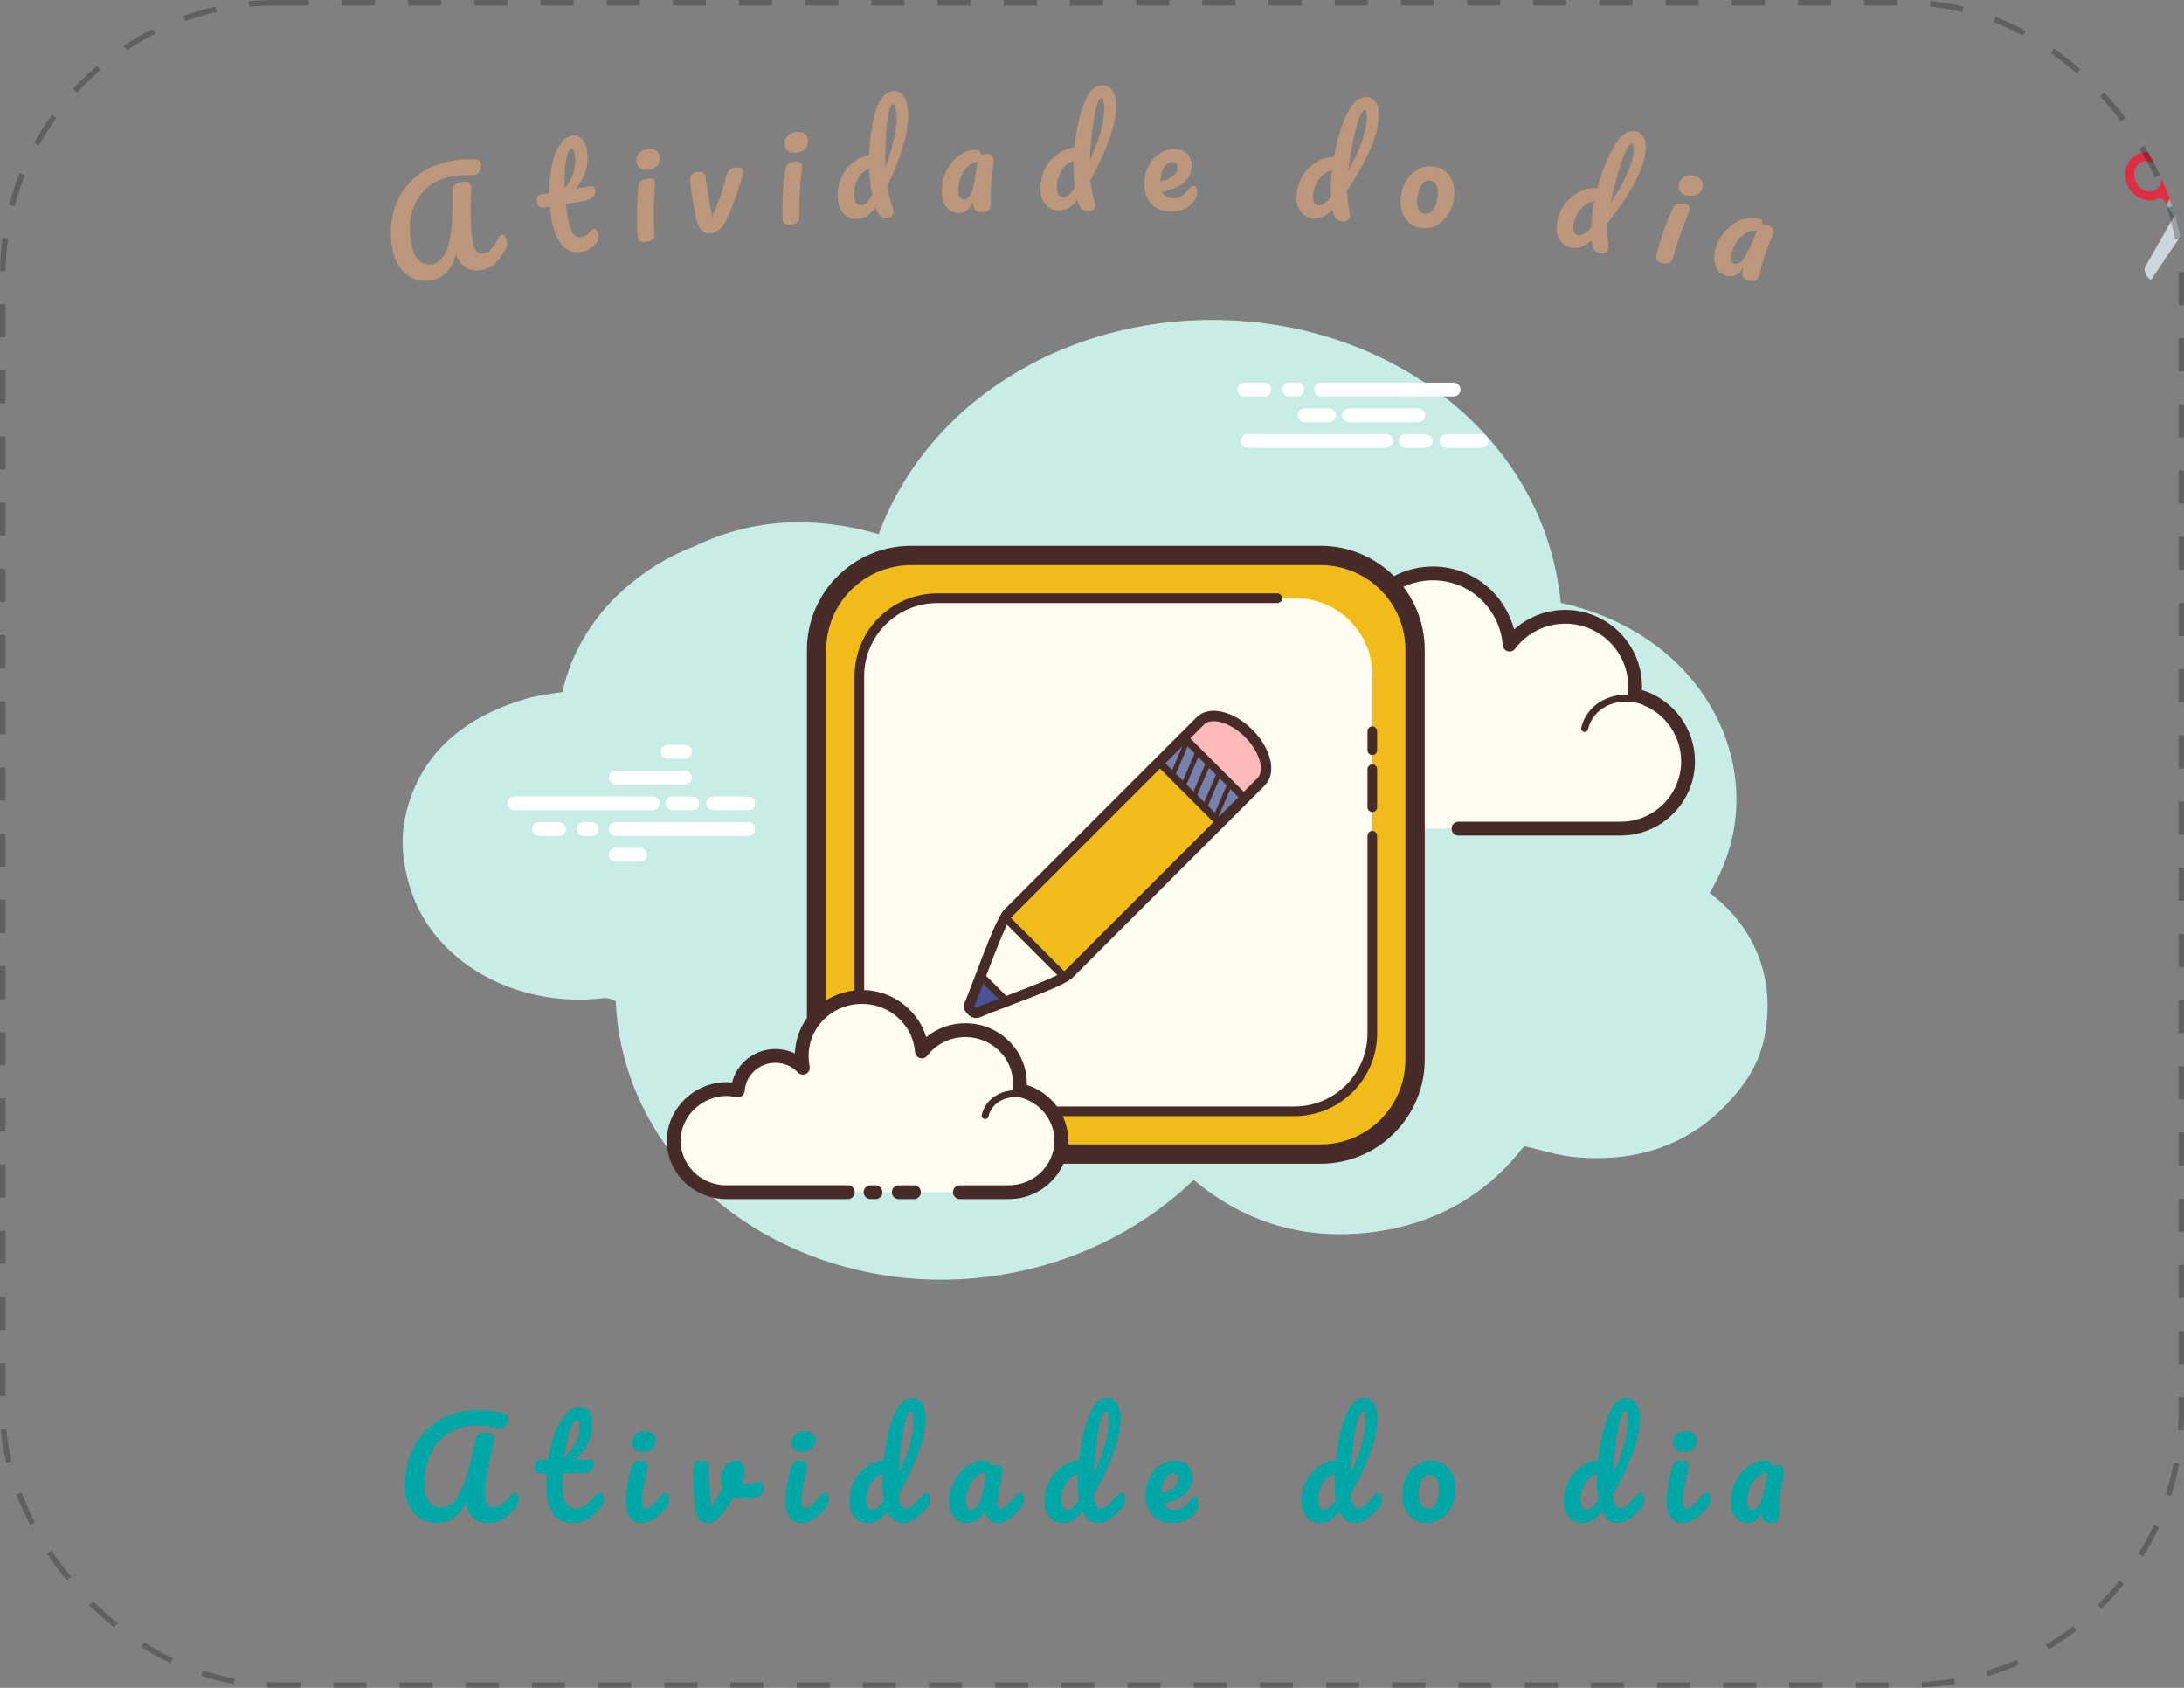 <svg viewBox="0 0 396 306" fill="none" xmlns="http://www.w3.org/2000/svg">
  <rect x="0" y="0" width="396" height="306" fill="#808080" stroke="none"/>
  <g clip-path="url(#clip0_37_414)">
    <path
      d="M79.247 276.12C78.143 276.12 77.143 275.848 76.247 275.304C75.367 274.76 74.671 273.976 74.159 272.952C73.647 271.912 73.391 270.688 73.391 269.28C73.391 266.848 73.911 264.6 74.951 262.536C75.991 260.456 77.527 258.792 79.559 257.544C81.591 256.28 84.031 255.648 86.879 255.648C87.615 255.648 88.399 255.704 89.231 255.816C90.079 255.928 90.847 256.096 91.535 256.32C91.983 256.448 92.207 256.768 92.207 257.28C92.207 257.696 92.047 258.088 91.727 258.456C91.423 258.824 91.063 259.008 90.647 259.008C90.519 259.008 90.423 259 90.359 258.984C89.527 258.792 88.815 258.656 88.223 258.576C87.631 258.48 87.007 258.432 86.351 258.432C84.319 258.432 82.591 258.928 81.167 259.92C79.743 260.896 78.679 262.192 77.975 263.808C77.271 265.424 76.919 267.168 76.919 269.04C76.919 270.4 77.183 271.456 77.711 272.208C78.255 272.944 78.959 273.312 79.823 273.312C80.799 273.312 81.655 272.912 82.391 272.112C83.127 271.312 83.799 270.016 84.407 268.224C85.015 266.432 85.615 264 86.207 260.928C86.303 260.48 86.495 260.176 86.783 260.016C87.071 259.856 87.455 259.776 87.935 259.776C89.071 259.776 89.639 260.144 89.639 260.88C89.639 261.008 89.615 261.168 89.567 261.36C89.151 262.912 88.767 264.632 88.415 266.52C88.079 268.392 87.911 269.816 87.911 270.792C87.911 271.656 88.039 272.288 88.295 272.688C88.551 273.072 88.943 273.264 89.471 273.264C89.983 273.264 90.471 273.096 90.935 272.76C91.399 272.408 91.983 271.816 92.687 270.984C92.879 270.76 93.095 270.648 93.335 270.648C93.543 270.648 93.703 270.744 93.815 270.936C93.943 271.128 94.007 271.392 94.007 271.728C94.007 272.352 93.855 272.848 93.551 273.216C92.767 274.16 91.999 274.88 91.247 275.376C90.495 275.872 89.575 276.12 88.487 276.12C87.367 276.12 86.463 275.8 85.775 275.16C85.087 274.504 84.655 273.584 84.479 272.4C83.295 274.88 81.551 276.12 79.247 276.12ZM108.77 270.648C108.978 270.648 109.138 270.744 109.25 270.936C109.378 271.128 109.442 271.392 109.442 271.728C109.442 272.368 109.29 272.864 108.986 273.216C108.298 274.064 107.546 274.76 106.73 275.304C105.914 275.848 104.978 276.12 103.922 276.12C100.658 276.12 99.026 273.824 99.026 269.232C99.026 268.528 99.05 267.816 99.098 267.096H98.162C97.682 267.096 97.354 267.008 97.178 266.832C97.018 266.656 96.938 266.376 96.938 265.992C96.938 265.096 97.298 264.648 98.018 264.648H99.386C99.658 262.888 100.074 261.28 100.634 259.824C101.194 258.368 101.866 257.208 102.65 256.344C103.45 255.48 104.306 255.048 105.218 255.048C105.89 255.048 106.418 255.344 106.802 255.936C107.186 256.528 107.378 257.272 107.378 258.168C107.378 260.648 106.338 262.808 104.258 264.648H106.946C107.202 264.648 107.386 264.704 107.498 264.816C107.61 264.928 107.666 265.136 107.666 265.44C107.666 266.544 106.762 267.096 104.954 267.096H102.026C101.994 267.896 101.978 268.52 101.978 268.968C101.978 270.632 102.17 271.8 102.554 272.472C102.954 273.144 103.578 273.48 104.426 273.48C105.114 273.48 105.722 273.272 106.25 272.856C106.778 272.44 107.402 271.816 108.122 270.984C108.314 270.76 108.53 270.648 108.77 270.648ZM104.57 257.352C104.33 257.352 104.058 257.656 103.754 258.264C103.466 258.856 103.186 259.688 102.914 260.76C102.658 261.816 102.442 262.992 102.266 264.288C103.21 263.472 103.914 262.56 104.378 261.552C104.858 260.528 105.098 259.6 105.098 258.768C105.098 257.824 104.922 257.352 104.57 257.352ZM116.632 263.232C115.96 263.232 115.456 263.08 115.12 262.776C114.784 262.456 114.616 262.016 114.616 261.456C114.616 260.896 114.832 260.432 115.264 260.064C115.712 259.68 116.264 259.488 116.92 259.488C117.512 259.488 117.992 259.632 118.36 259.92C118.728 260.208 118.912 260.616 118.912 261.144C118.912 261.784 118.704 262.296 118.288 262.68C117.872 263.048 117.32 263.232 116.632 263.232ZM116.44 276.12C115.4 276.12 114.64 275.752 114.16 275.016C113.696 274.28 113.464 273.304 113.464 272.088C113.464 271.368 113.552 270.448 113.728 269.328C113.92 268.192 114.16 267.136 114.448 266.16C114.592 265.648 114.784 265.296 115.024 265.104C115.264 264.912 115.648 264.816 116.176 264.816C116.992 264.816 117.4 265.088 117.4 265.632C117.4 266.032 117.248 266.96 116.944 268.416C116.56 270.176 116.368 271.368 116.368 271.992C116.368 272.472 116.432 272.84 116.56 273.096C116.688 273.352 116.904 273.48 117.208 273.48C117.496 273.48 117.856 273.28 118.288 272.88C118.72 272.48 119.296 271.848 120.016 270.984C120.208 270.76 120.424 270.648 120.664 270.648C120.872 270.648 121.032 270.744 121.144 270.936C121.272 271.128 121.336 271.392 121.336 271.728C121.336 272.368 121.184 272.864 120.88 273.216C119.296 275.152 117.816 276.12 116.44 276.12ZM137.509 268.704C137.557 268.688 137.637 268.68 137.749 268.68C137.989 268.68 138.173 268.76 138.301 268.92C138.429 269.08 138.493 269.296 138.493 269.568C138.493 270.064 138.397 270.456 138.205 270.744C138.013 271.016 137.725 271.216 137.341 271.344C136.605 271.584 135.821 271.704 134.989 271.704C134.285 271.704 133.621 271.608 132.997 271.416C132.533 272.168 132.021 272.944 131.461 273.744C130.821 274.656 130.269 275.28 129.805 275.616C129.341 275.952 128.813 276.12 128.221 276.12C127.565 276.12 127.045 275.864 126.661 275.352C126.293 274.84 126.061 274.032 125.965 272.928C125.773 270.688 125.677 268.728 125.677 267.048V266.208C125.693 265.68 125.837 265.312 126.109 265.104C126.381 264.896 126.789 264.792 127.333 264.792C127.749 264.792 128.053 264.888 128.245 265.08C128.453 265.256 128.557 265.56 128.557 265.992C128.557 267.832 128.669 270.224 128.893 273.168C129.853 271.744 130.573 270.608 131.053 269.76C130.813 269.296 130.693 268.744 130.693 268.104C130.693 267.56 130.813 267.032 131.053 266.52C131.293 266.008 131.621 265.592 132.037 265.272C132.453 264.952 132.925 264.792 133.453 264.792C133.917 264.792 134.293 264.96 134.581 265.296C134.869 265.616 135.013 266.088 135.013 266.712C135.013 267.432 134.821 268.256 134.437 269.184C135.045 269.152 135.853 269.032 136.861 268.824L137.509 268.704ZM145.554 263.232C144.882 263.232 144.378 263.08 144.042 262.776C143.706 262.456 143.538 262.016 143.538 261.456C143.538 260.896 143.754 260.432 144.186 260.064C144.634 259.68 145.186 259.488 145.842 259.488C146.434 259.488 146.914 259.632 147.282 259.92C147.65 260.208 147.834 260.616 147.834 261.144C147.834 261.784 147.626 262.296 147.21 262.68C146.794 263.048 146.242 263.232 145.554 263.232ZM145.362 276.12C144.322 276.12 143.562 275.752 143.082 275.016C142.618 274.28 142.386 273.304 142.386 272.088C142.386 271.368 142.474 270.448 142.65 269.328C142.842 268.192 143.082 267.136 143.37 266.16C143.514 265.648 143.706 265.296 143.946 265.104C144.186 264.912 144.57 264.816 145.098 264.816C145.914 264.816 146.322 265.088 146.322 265.632C146.322 266.032 146.17 266.96 145.866 268.416C145.482 270.176 145.29 271.368 145.29 271.992C145.29 272.472 145.354 272.84 145.482 273.096C145.61 273.352 145.826 273.48 146.13 273.48C146.418 273.48 146.778 273.28 147.21 272.88C147.642 272.48 148.218 271.848 148.938 270.984C149.13 270.76 149.346 270.648 149.586 270.648C149.794 270.648 149.954 270.744 150.066 270.936C150.194 271.128 150.258 271.392 150.258 271.728C150.258 272.368 150.106 272.864 149.802 273.216C148.218 275.152 146.738 276.12 145.362 276.12ZM167.948 270.648C168.156 270.648 168.316 270.744 168.428 270.936C168.556 271.128 168.62 271.392 168.62 271.728C168.62 272.368 168.468 272.864 168.164 273.216C167.508 274.016 166.788 274.704 166.004 275.28C165.22 275.84 164.444 276.12 163.676 276.12C162.46 276.12 161.532 275.408 160.892 273.984C160.22 274.832 159.628 275.4 159.116 275.688C158.62 275.976 158.036 276.12 157.364 276.12C156.388 276.12 155.58 275.76 154.94 275.04C154.316 274.304 154.004 273.352 154.004 272.184C154.004 270.904 154.276 269.72 154.82 268.632C155.364 267.528 156.108 266.632 157.052 265.944C158.012 265.24 159.084 264.824 160.268 264.696C160.572 261.592 161.148 258.944 161.996 256.752C162.86 254.544 163.988 253.44 165.38 253.44C166.068 253.44 166.636 253.752 167.084 254.376C167.548 255 167.78 255.944 167.78 257.208C167.78 259 167.34 261.096 166.46 263.496C165.58 265.896 164.404 268.36 162.932 270.888C162.996 271.816 163.132 272.48 163.34 272.88C163.564 273.28 163.844 273.48 164.18 273.48C164.612 273.48 165.052 273.288 165.5 272.904C165.948 272.52 166.548 271.88 167.3 270.984C167.492 270.76 167.708 270.648 167.948 270.648ZM165.116 255.792C164.812 255.792 164.508 256.336 164.204 257.424C163.9 258.496 163.636 259.904 163.412 261.648C163.204 263.392 163.052 265.216 162.956 267.12C164.748 263.216 165.644 260.08 165.644 257.712C165.644 257.104 165.588 256.632 165.476 256.296C165.38 255.96 165.26 255.792 165.116 255.792ZM158.204 273.696C158.508 273.696 158.812 273.576 159.116 273.336C159.42 273.08 159.804 272.616 160.268 271.944C160.108 271.08 160.028 270.112 160.028 269.04C160.028 268.656 160.044 268.032 160.076 267.168C159.196 267.44 158.46 268.032 157.868 268.944C157.292 269.84 157.004 270.84 157.004 271.944C157.004 273.112 157.404 273.696 158.204 273.696ZM175.385 276.12C174.393 276.12 173.601 275.76 173.009 275.04C172.417 274.32 172.121 273.376 172.121 272.208C172.121 270.928 172.417 269.72 173.009 268.584C173.601 267.432 174.385 266.512 175.361 265.824C176.353 265.12 177.401 264.768 178.505 264.768C178.857 264.768 179.089 264.84 179.201 264.984C179.329 265.112 179.433 265.352 179.513 265.704C179.849 265.64 180.201 265.608 180.569 265.608C181.353 265.608 181.745 265.888 181.745 266.448C181.745 266.784 181.625 267.584 181.385 268.848C181.017 270.688 180.833 271.968 180.833 272.688C180.833 272.928 180.889 273.12 181.001 273.264C181.129 273.408 181.289 273.48 181.481 273.48C181.785 273.48 182.153 273.288 182.585 272.904C183.017 272.504 183.601 271.864 184.337 270.984C184.529 270.76 184.745 270.648 184.985 270.648C185.193 270.648 185.353 270.744 185.465 270.936C185.593 271.128 185.657 271.392 185.657 271.728C185.657 272.368 185.505 272.864 185.201 273.216C184.545 274.032 183.849 274.72 183.113 275.28C182.377 275.84 181.665 276.12 180.977 276.12C180.449 276.12 179.961 275.944 179.513 275.592C179.081 275.224 178.753 274.728 178.529 274.104C177.697 275.448 176.649 276.12 175.385 276.12ZM176.249 273.696C176.601 273.696 176.937 273.488 177.257 273.072C177.577 272.656 177.809 272.104 177.953 271.416L178.841 267C178.169 267.016 177.545 267.272 176.969 267.768C176.409 268.248 175.961 268.888 175.625 269.688C175.289 270.488 175.121 271.336 175.121 272.232C175.121 272.728 175.217 273.096 175.409 273.336C175.617 273.576 175.897 273.696 176.249 273.696ZM203.339 270.648C203.547 270.648 203.707 270.744 203.819 270.936C203.947 271.128 204.011 271.392 204.011 271.728C204.011 272.368 203.859 272.864 203.555 273.216C202.899 274.016 202.179 274.704 201.395 275.28C200.611 275.84 199.835 276.12 199.067 276.12C197.851 276.12 196.923 275.408 196.283 273.984C195.611 274.832 195.019 275.4 194.507 275.688C194.011 275.976 193.427 276.12 192.755 276.12C191.779 276.12 190.971 275.76 190.331 275.04C189.707 274.304 189.395 273.352 189.395 272.184C189.395 270.904 189.667 269.72 190.211 268.632C190.755 267.528 191.499 266.632 192.443 265.944C193.403 265.24 194.475 264.824 195.659 264.696C195.963 261.592 196.539 258.944 197.387 256.752C198.251 254.544 199.379 253.44 200.771 253.44C201.459 253.44 202.027 253.752 202.475 254.376C202.939 255 203.171 255.944 203.171 257.208C203.171 259 202.731 261.096 201.851 263.496C200.971 265.896 199.795 268.36 198.323 270.888C198.387 271.816 198.523 272.48 198.731 272.88C198.955 273.28 199.235 273.48 199.571 273.48C200.003 273.48 200.443 273.288 200.891 272.904C201.339 272.52 201.939 271.88 202.691 270.984C202.883 270.76 203.099 270.648 203.339 270.648ZM200.507 255.792C200.203 255.792 199.899 256.336 199.595 257.424C199.291 258.496 199.027 259.904 198.803 261.648C198.595 263.392 198.443 265.216 198.347 267.12C200.139 263.216 201.035 260.08 201.035 257.712C201.035 257.104 200.979 256.632 200.867 256.296C200.771 255.96 200.651 255.792 200.507 255.792ZM193.595 273.696C193.899 273.696 194.203 273.576 194.507 273.336C194.811 273.08 195.195 272.616 195.659 271.944C195.499 271.08 195.419 270.112 195.419 269.04C195.419 268.656 195.435 268.032 195.467 267.168C194.587 267.44 193.851 268.032 193.259 268.944C192.683 269.84 192.395 270.84 192.395 271.944C192.395 273.112 192.795 273.696 193.595 273.696ZM216.65 271.368C216.858 271.368 217.018 271.464 217.13 271.656C217.258 271.848 217.322 272.112 217.322 272.448C217.322 273.024 217.186 273.52 216.914 273.936C216.466 274.624 215.874 275.16 215.138 275.544C214.418 275.928 213.554 276.12 212.546 276.12C211.01 276.12 209.818 275.664 208.97 274.752C208.122 273.824 207.698 272.576 207.698 271.008C207.698 269.904 207.93 268.88 208.394 267.936C208.858 266.976 209.498 266.216 210.314 265.656C211.146 265.096 212.082 264.816 213.122 264.816C214.05 264.816 214.794 265.096 215.354 265.656C215.914 266.2 216.194 266.944 216.194 267.888C216.194 268.992 215.794 269.944 214.994 270.744C214.21 271.528 212.866 272.152 210.962 272.616C211.346 273.352 211.994 273.72 212.906 273.72C213.562 273.72 214.098 273.568 214.514 273.264C214.946 272.96 215.442 272.448 216.002 271.728C216.194 271.488 216.41 271.368 216.65 271.368ZM212.714 267.168C212.122 267.168 211.618 267.512 211.202 268.2C210.802 268.888 210.602 269.72 210.602 270.696V270.744C211.546 270.52 212.29 270.184 212.834 269.736C213.378 269.288 213.65 268.768 213.65 268.176C213.65 267.872 213.562 267.632 213.386 267.456C213.226 267.264 213.002 267.168 212.714 267.168ZM249.909 270.648C250.117 270.648 250.277 270.744 250.389 270.936C250.517 271.128 250.581 271.392 250.581 271.728C250.581 272.368 250.429 272.864 250.125 273.216C249.469 274.016 248.749 274.704 247.965 275.28C247.181 275.84 246.405 276.12 245.637 276.12C244.421 276.12 243.493 275.408 242.853 273.984C242.181 274.832 241.589 275.4 241.077 275.688C240.581 275.976 239.997 276.12 239.325 276.12C238.349 276.12 237.541 275.76 236.901 275.04C236.277 274.304 235.965 273.352 235.965 272.184C235.965 270.904 236.237 269.72 236.781 268.632C237.325 267.528 238.069 266.632 239.013 265.944C239.973 265.24 241.045 264.824 242.229 264.696C242.533 261.592 243.109 258.944 243.957 256.752C244.821 254.544 245.949 253.44 247.341 253.44C248.029 253.44 248.597 253.752 249.045 254.376C249.509 255 249.741 255.944 249.741 257.208C249.741 259 249.301 261.096 248.421 263.496C247.541 265.896 246.365 268.36 244.893 270.888C244.957 271.816 245.093 272.48 245.301 272.88C245.525 273.28 245.805 273.48 246.141 273.48C246.573 273.48 247.013 273.288 247.461 272.904C247.909 272.52 248.509 271.88 249.261 270.984C249.453 270.76 249.669 270.648 249.909 270.648ZM247.077 255.792C246.773 255.792 246.469 256.336 246.165 257.424C245.861 258.496 245.597 259.904 245.373 261.648C245.165 263.392 245.013 265.216 244.917 267.12C246.709 263.216 247.605 260.08 247.605 257.712C247.605 257.104 247.549 256.632 247.437 256.296C247.341 255.96 247.221 255.792 247.077 255.792ZM240.165 273.696C240.469 273.696 240.773 273.576 241.077 273.336C241.381 273.08 241.765 272.616 242.229 271.944C242.069 271.08 241.989 270.112 241.989 269.04C241.989 268.656 242.005 268.032 242.037 267.168C241.157 267.44 240.421 268.032 239.829 268.944C239.253 269.84 238.965 270.84 238.965 271.944C238.965 273.112 239.365 273.696 240.165 273.696ZM258.685 276.12C257.741 276.12 256.933 275.888 256.261 275.424C255.605 274.944 255.109 274.32 254.773 273.552C254.437 272.784 254.269 271.96 254.269 271.08C254.269 269.864 254.493 268.784 254.941 267.84C255.405 266.88 256.029 266.136 256.813 265.608C257.597 265.064 258.477 264.792 259.453 264.792C260.397 264.792 261.205 265.032 261.877 265.512C262.549 265.976 263.053 266.592 263.389 267.36C263.725 268.128 263.893 268.952 263.893 269.832C263.893 271.048 263.661 272.136 263.197 273.096C262.733 274.04 262.101 274.784 261.301 275.328C260.517 275.856 259.645 276.12 258.685 276.12ZM258.949 273.528C259.493 273.528 259.949 273.232 260.317 272.64C260.701 272.048 260.893 271.184 260.893 270.048C260.893 269.168 260.733 268.504 260.413 268.056C260.093 267.608 259.709 267.384 259.261 267.384C258.685 267.384 258.205 267.68 257.821 268.272C257.453 268.848 257.269 269.712 257.269 270.864C257.269 271.776 257.429 272.448 257.749 272.88C258.069 273.312 258.469 273.528 258.949 273.528ZM297.487 270.648C297.695 270.648 297.855 270.744 297.967 270.936C298.095 271.128 298.159 271.392 298.159 271.728C298.159 272.368 298.007 272.864 297.703 273.216C297.047 274.016 296.327 274.704 295.543 275.28C294.759 275.84 293.983 276.12 293.215 276.12C291.999 276.12 291.071 275.408 290.431 273.984C289.759 274.832 289.167 275.4 288.655 275.688C288.159 275.976 287.575 276.12 286.903 276.12C285.927 276.12 285.119 275.76 284.479 275.04C283.855 274.304 283.543 273.352 283.543 272.184C283.543 270.904 283.815 269.72 284.359 268.632C284.903 267.528 285.647 266.632 286.591 265.944C287.551 265.24 288.623 264.824 289.807 264.696C290.111 261.592 290.687 258.944 291.535 256.752C292.399 254.544 293.527 253.44 294.919 253.44C295.607 253.44 296.175 253.752 296.623 254.376C297.087 255 297.319 255.944 297.319 257.208C297.319 259 296.879 261.096 295.999 263.496C295.119 265.896 293.943 268.36 292.471 270.888C292.535 271.816 292.671 272.48 292.879 272.88C293.103 273.28 293.383 273.48 293.719 273.48C294.151 273.48 294.591 273.288 295.039 272.904C295.487 272.52 296.087 271.88 296.839 270.984C297.031 270.76 297.247 270.648 297.487 270.648ZM294.655 255.792C294.351 255.792 294.047 256.336 293.743 257.424C293.439 258.496 293.175 259.904 292.951 261.648C292.743 263.392 292.591 265.216 292.495 267.12C294.287 263.216 295.183 260.08 295.183 257.712C295.183 257.104 295.127 256.632 295.015 256.296C294.919 255.96 294.799 255.792 294.655 255.792ZM287.743 273.696C288.047 273.696 288.351 273.576 288.655 273.336C288.959 273.08 289.343 272.616 289.807 271.944C289.647 271.08 289.567 270.112 289.567 269.04C289.567 268.656 289.583 268.032 289.615 267.168C288.735 267.44 287.999 268.032 287.407 268.944C286.831 269.84 286.543 270.84 286.543 271.944C286.543 273.112 286.943 273.696 287.743 273.696ZM305.351 263.232C304.679 263.232 304.175 263.08 303.839 262.776C303.503 262.456 303.335 262.016 303.335 261.456C303.335 260.896 303.551 260.432 303.983 260.064C304.431 259.68 304.983 259.488 305.639 259.488C306.231 259.488 306.711 259.632 307.079 259.92C307.447 260.208 307.631 260.616 307.631 261.144C307.631 261.784 307.423 262.296 307.007 262.68C306.591 263.048 306.039 263.232 305.351 263.232ZM305.159 276.12C304.119 276.12 303.359 275.752 302.879 275.016C302.415 274.28 302.183 273.304 302.183 272.088C302.183 271.368 302.271 270.448 302.447 269.328C302.639 268.192 302.879 267.136 303.167 266.16C303.311 265.648 303.503 265.296 303.743 265.104C303.983 264.912 304.367 264.816 304.895 264.816C305.711 264.816 306.119 265.088 306.119 265.632C306.119 266.032 305.967 266.96 305.663 268.416C305.279 270.176 305.087 271.368 305.087 271.992C305.087 272.472 305.151 272.84 305.279 273.096C305.407 273.352 305.623 273.48 305.927 273.48C306.215 273.48 306.575 273.28 307.007 272.88C307.439 272.48 308.015 271.848 308.735 270.984C308.927 270.76 309.143 270.648 309.383 270.648C309.591 270.648 309.751 270.744 309.863 270.936C309.991 271.128 310.055 271.392 310.055 271.728C310.055 272.368 309.903 272.864 309.599 273.216C308.015 275.152 306.535 276.12 305.159 276.12ZM316.873 276.12C315.961 276.12 315.217 275.76 314.641 275.04C314.081 274.32 313.801 273.376 313.801 272.208C313.801 270.928 314.097 269.72 314.689 268.584C315.281 267.432 316.065 266.512 317.041 265.824C318.033 265.12 319.081 264.768 320.185 264.768C320.537 264.768 320.769 264.84 320.881 264.984C321.009 265.112 321.113 265.352 321.193 265.704C321.497 265.64 321.833 265.608 322.201 265.608C322.585 265.608 322.881 265.704 323.089 265.896C323.297 266.088 323.401 266.36 323.401 266.712C323.401 267.08 323.321 267.72 323.161 268.632C322.985 269.608 322.849 270.544 322.753 271.44C322.657 272.32 322.609 273.312 322.609 274.416C322.609 275.024 322.481 275.464 322.225 275.736C321.985 275.992 321.585 276.12 321.025 276.12C320.481 276.12 320.073 275.992 319.801 275.736C319.545 275.464 319.417 275.032 319.417 274.44L319.441 274.056C318.945 275.432 318.089 276.12 316.873 276.12ZM317.809 273.696C318.257 273.696 318.665 273.384 319.033 272.76C319.401 272.136 319.729 271.024 320.017 269.424L320.473 267C319.817 267.016 319.209 267.272 318.649 267.768C318.089 268.248 317.641 268.888 317.305 269.688C316.969 270.488 316.801 271.336 316.801 272.232C316.801 272.712 316.889 273.08 317.065 273.336C317.257 273.576 317.505 273.696 317.809 273.696Z"
      fill="#00A7A7" />
    <path
      d="M78.291 50.781C77.209 51.002 76.175 50.936 75.188 50.582C74.217 50.226 73.378 49.597 72.671 48.697C71.961 47.78 71.465 46.632 71.183 45.253C70.695 42.87 70.754 40.564 71.36 38.333C71.962 36.087 73.133 34.149 74.874 32.519C76.611 30.873 78.875 29.765 81.665 29.194C82.386 29.047 83.165 28.945 84.003 28.887C84.856 28.827 85.642 28.838 86.361 28.92C86.826 28.955 87.109 29.224 87.212 29.725C87.296 30.133 87.217 30.549 86.978 30.974C86.754 31.395 86.438 31.648 86.03 31.731C85.905 31.757 85.809 31.768 85.743 31.765C84.889 31.744 84.165 31.753 83.569 31.794C82.969 31.818 82.349 31.896 81.706 32.028C79.715 32.435 78.121 33.267 76.925 34.525C75.726 35.766 74.943 37.249 74.577 38.973C74.211 40.698 74.216 42.477 74.591 44.311C74.864 45.643 75.334 46.625 76.002 47.256C76.683 47.868 77.446 48.087 78.293 47.914C79.249 47.718 80.007 47.155 80.568 46.224C81.129 45.292 81.527 43.888 81.764 42.011C82 40.133 82.101 37.63 82.065 34.502C82.069 34.044 82.196 33.707 82.447 33.493C82.697 33.279 83.057 33.123 83.527 33.027C84.64 32.799 85.27 33.046 85.418 33.767C85.443 33.892 85.452 34.054 85.443 34.252C85.347 35.856 85.315 37.618 85.349 39.538C85.395 41.439 85.516 42.868 85.711 43.824C85.885 44.671 86.137 45.264 86.468 45.605C86.795 45.93 87.218 46.039 87.735 45.933C88.237 45.831 88.681 45.568 89.068 45.146C89.452 44.708 89.906 44.011 90.429 43.055C90.572 42.797 90.761 42.644 90.996 42.596C91.2 42.554 91.376 42.616 91.524 42.782C91.688 42.944 91.804 43.19 91.871 43.52C91.996 44.131 91.947 44.647 91.723 45.069C91.144 46.151 90.536 47.01 89.898 47.647C89.261 48.283 88.409 48.711 87.344 48.929C86.246 49.153 85.296 49.021 84.494 48.532C83.689 48.027 83.081 47.212 82.671 46.087C82.008 48.754 80.548 50.319 78.291 50.781Z"
      fill="#BD977C" />
    <path
      d="M102.599 36.986C102.697 37.781 102.782 38.399 102.854 38.841C103.041 39.978 103.242 40.861 103.459 41.49C103.689 42.101 103.961 42.526 104.276 42.767C104.605 42.989 105.013 43.059 105.503 42.979C105.755 42.938 106.043 42.809 106.364 42.595C106.685 42.38 106.968 42.123 107.21 41.824C107.358 41.637 107.519 41.53 107.693 41.501C107.882 41.47 108.05 41.556 108.197 41.759C108.357 41.944 108.461 42.186 108.511 42.486C108.56 42.786 108.545 43.088 108.465 43.393C108.401 43.696 108.266 43.961 108.06 44.189C107.351 45.003 106.475 45.495 105.433 45.666C103.933 45.912 102.733 45.468 101.834 44.334C100.932 43.185 100.315 41.6 99.984 39.579C99.87 38.884 99.779 38.178 99.71 37.46L98.786 37.611C98.312 37.689 97.974 37.655 97.772 37.51C97.586 37.362 97.462 37.099 97.399 36.72C97.254 35.835 97.537 35.335 98.248 35.218L99.598 34.997C99.581 33.216 99.732 31.562 100.049 30.035C100.366 28.507 100.841 27.254 101.475 26.274C102.125 25.293 102.9 24.728 103.8 24.58C104.463 24.471 105.032 24.678 105.507 25.2C105.981 25.722 106.291 26.425 106.436 27.31C106.837 29.757 106.16 32.057 104.406 34.209L107.058 33.774C107.311 33.733 107.501 33.758 107.63 33.851C107.759 33.943 107.848 34.139 107.897 34.439C108.075 35.529 107.273 36.22 105.488 36.512L102.599 36.986ZM103.533 26.959C103.296 26.997 103.077 27.341 102.875 27.991C102.687 28.621 102.545 29.488 102.45 30.59C102.368 31.673 102.346 32.869 102.382 34.176C103.181 33.218 103.728 32.204 104.023 31.134C104.331 30.046 104.418 29.092 104.283 28.271C104.13 27.339 103.88 26.902 103.533 26.959Z"
      fill="#BD977C" />
    <path
      d="M117.63 30.781C116.965 30.875 116.445 30.794 116.07 30.54C115.692 30.27 115.465 29.857 115.387 29.302C115.309 28.748 115.459 28.258 115.836 27.834C116.226 27.392 116.746 27.125 117.396 27.034C117.982 26.951 118.477 27.027 118.882 27.262C119.286 27.496 119.525 27.874 119.598 28.397C119.687 29.031 119.552 29.567 119.194 30.005C118.833 30.427 118.312 30.686 117.63 30.781ZM117.138 43.864C116.631 43.935 116.268 43.881 116.049 43.702C115.83 43.523 115.689 43.211 115.627 42.768C115.609 42.641 115.594 42.417 115.581 42.095C115.428 39.16 115.478 36.463 115.731 34.004C115.789 33.495 115.947 33.126 116.206 32.896C116.478 32.647 116.939 32.478 117.589 32.387C118.27 32.291 118.65 32.521 118.727 33.075C118.738 33.154 118.744 33.307 118.743 33.533C118.505 37.024 118.476 39.928 118.656 42.246C118.695 42.758 118.595 43.135 118.354 43.379C118.114 43.623 117.708 43.785 117.138 43.864Z"
      fill="#BD977C" />
    <path
      d="M128.854 42.307C128.187 42.385 127.634 42.2 127.195 41.752C126.754 41.287 126.421 40.505 126.196 39.403C125.746 37.201 125.424 35.265 125.229 33.596L125.132 32.762C125.087 32.236 125.187 31.854 125.433 31.615C125.679 31.377 126.072 31.227 126.613 31.164C127.026 31.116 127.339 31.176 127.552 31.344C127.779 31.495 127.918 31.785 127.968 32.214C128.181 34.041 128.569 36.404 129.132 39.303C129.679 38.047 130.142 36.906 130.521 35.879C130.915 34.834 131.312 33.475 131.713 31.801C131.832 31.304 132.026 30.959 132.293 30.767C132.559 30.559 132.906 30.43 133.335 30.38C134.209 30.278 134.679 30.505 134.744 31.061C134.766 31.252 134.733 31.522 134.645 31.87C133.708 35.024 132.774 37.589 131.845 39.566C131.395 40.537 130.934 41.219 130.465 41.612C129.995 42.005 129.458 42.237 128.854 42.307Z"
      fill="#BD977C" />
    <path
      d="M144.424 27.691C143.755 27.753 143.239 27.648 142.876 27.377C142.512 27.089 142.304 26.667 142.252 26.109C142.2 25.552 142.372 25.07 142.768 24.663C143.178 24.239 143.71 23.997 144.363 23.936C144.953 23.881 145.444 23.98 145.837 24.233C146.23 24.485 146.451 24.875 146.5 25.4C146.56 26.038 146.4 26.567 146.022 26.988C145.641 27.392 145.109 27.627 144.424 27.691ZM143.325 40.737C142.815 40.784 142.455 40.713 142.244 40.524C142.034 40.335 141.908 40.017 141.866 39.571C141.855 39.444 141.85 39.219 141.852 38.898C141.835 35.958 142.01 33.267 142.377 30.822C142.459 30.316 142.634 29.954 142.903 29.736C143.186 29.501 143.655 29.353 144.308 29.292C144.993 29.229 145.361 29.476 145.413 30.033C145.421 30.113 145.419 30.265 145.408 30.491C145.008 33.968 144.845 36.867 144.916 39.191C144.932 39.703 144.814 40.076 144.562 40.308C144.311 40.541 143.898 40.683 143.325 40.737Z"
      fill="#BD977C" />
    <path
      d="M160.832 33.846C161.096 35.143 161.439 36.419 161.86 37.673C161.938 37.876 161.984 38.09 162 38.313C162.048 39.031 161.633 39.42 160.755 39.48C160.26 39.513 159.868 39.403 159.578 39.15C159.305 38.896 159.031 38.401 158.757 37.666L158.726 37.572C158.17 38.363 157.653 38.903 157.176 39.192C156.714 39.48 156.164 39.645 155.525 39.688C154.552 39.754 153.721 39.449 153.034 38.774C152.362 38.082 151.987 37.153 151.908 35.988C151.822 34.711 152.013 33.511 152.483 32.389C152.952 31.267 153.635 30.33 154.53 29.58C155.425 28.814 156.45 28.32 157.605 28.098C157.705 25.06 158.102 22.395 158.798 20.103C159.509 17.81 160.575 16.616 161.996 16.52C162.682 16.474 163.27 16.747 163.759 17.339C164.264 17.93 164.559 18.857 164.644 20.118C164.762 21.874 164.47 23.954 163.766 26.359C163.063 28.764 162.085 31.259 160.832 33.846ZM161.891 18.884C161.428 18.916 161.068 20.127 160.813 22.517C160.573 24.907 160.475 27.495 160.519 30.282C162.033 26.332 162.708 23.159 162.547 20.764C162.506 20.158 162.418 19.691 162.284 19.363C162.165 19.034 162.034 18.875 161.891 18.884ZM156.2 37.213C156.52 37.192 156.815 37.051 157.086 36.793C157.373 36.533 157.725 36.044 158.142 35.326C157.903 34.172 157.742 32.972 157.658 31.727C157.625 31.232 157.607 30.848 157.604 30.576C156.744 30.89 156.057 31.522 155.543 32.471C155.03 33.419 154.811 34.444 154.885 35.546C154.964 36.711 155.402 37.267 156.2 37.213Z"
      fill="#BD977C" />
    <path
      d="M173.966 38.622C173.054 38.654 172.298 38.32 171.697 37.621C171.112 36.921 170.799 35.988 170.758 34.821C170.713 33.541 170.966 32.324 171.517 31.168C172.069 29.995 172.82 29.048 173.771 28.326C174.737 27.588 175.772 27.199 176.876 27.16C177.227 27.148 177.462 27.212 177.579 27.351C177.711 27.475 177.824 27.711 177.916 28.06C178.217 27.985 178.552 27.942 178.92 27.928C179.304 27.915 179.603 28 179.817 28.185C180.032 28.37 180.146 28.638 180.158 28.989C180.171 29.357 180.114 30 179.986 30.917C179.844 31.898 179.742 32.839 179.677 33.737C179.612 34.62 179.599 35.613 179.638 36.717C179.66 37.324 179.547 37.769 179.301 38.049C179.07 38.314 178.675 38.456 178.115 38.475C177.572 38.495 177.159 38.381 176.879 38.135C176.613 37.872 176.47 37.445 176.449 36.853L176.459 36.469C176.012 37.861 175.181 38.579 173.966 38.622ZM174.816 36.166C175.264 36.151 175.66 35.824 176.006 35.188C176.352 34.551 176.64 33.428 176.872 31.819L177.242 29.381C176.587 29.42 175.988 29.697 175.446 30.212C174.904 30.712 174.478 31.367 174.171 32.179C173.863 32.99 173.725 33.843 173.757 34.739C173.774 35.218 173.875 35.583 174.06 35.833C174.26 36.066 174.512 36.177 174.816 36.166Z"
      fill="#BD977C" />
    <path
      d="M197.678 32.667C197.858 33.978 198.118 35.274 198.458 36.553C198.523 36.76 198.556 36.976 198.556 37.2C198.558 37.92 198.12 38.282 197.24 38.284C196.744 38.286 196.359 38.151 196.086 37.88C195.829 37.609 195.588 37.097 195.362 36.346L195.337 36.25C194.732 37.004 194.181 37.51 193.686 37.767C193.207 38.025 192.647 38.155 192.007 38.157C191.031 38.16 190.222 37.802 189.58 37.084C188.954 36.35 188.639 35.399 188.635 34.231C188.631 32.951 188.899 31.766 189.44 30.677C189.98 29.587 190.722 28.697 191.663 28.006C192.605 27.299 193.66 26.872 194.827 26.724C195.122 23.699 195.69 21.065 196.531 18.823C197.388 16.58 198.528 15.456 199.952 15.452C200.64 15.45 201.209 15.76 201.659 16.383C202.125 17.005 202.36 17.948 202.364 19.212C202.37 20.972 201.944 23.03 201.087 25.384C200.231 27.739 199.094 30.166 197.678 32.667ZM199.696 17.805C199.232 17.806 198.795 18.991 198.387 21.361C197.994 23.73 197.73 26.307 197.595 29.091C199.359 25.246 200.237 22.123 200.23 19.723C200.228 19.115 200.17 18.643 200.057 18.308C199.96 17.972 199.84 17.804 199.696 17.805ZM192.84 35.73C193.16 35.729 193.463 35.608 193.75 35.367C194.054 35.126 194.436 34.661 194.898 33.972C194.734 32.804 194.651 31.596 194.647 30.348C194.645 29.852 194.652 29.468 194.667 29.196C193.788 29.455 193.062 30.041 192.489 30.955C191.916 31.869 191.631 32.878 191.634 33.982C191.638 35.15 192.04 35.733 192.84 35.73Z"
      fill="#BD977C" />
    <path
      d="M216.429 33.692C216.636 33.698 216.794 33.798 216.9 33.993C217.023 34.189 217.08 34.455 217.07 34.791C217.054 35.366 216.905 35.858 216.621 36.267C216.154 36.942 215.548 37.461 214.802 37.825C214.071 38.189 213.202 38.357 212.195 38.329C210.659 38.286 209.48 37.798 208.658 36.862C207.836 35.911 207.446 34.652 207.49 33.085C207.52 31.981 207.781 30.964 208.271 30.033C208.761 29.086 209.422 28.344 210.253 27.807C211.1 27.27 212.044 27.016 213.083 27.045C214.011 27.071 214.747 27.371 215.291 27.947C215.836 28.506 216.095 29.257 216.069 30.201C216.038 31.305 215.612 32.245 214.79 33.023C213.985 33.785 212.624 34.371 210.708 34.782C211.072 35.529 211.709 35.915 212.621 35.94C213.277 35.958 213.817 35.821 214.241 35.529C214.681 35.237 215.191 34.739 215.771 34.034C215.969 33.8 216.189 33.686 216.429 33.692ZM212.61 29.385C212.018 29.369 211.505 29.698 211.07 30.375C210.651 31.051 210.428 31.878 210.401 32.853L210.4 32.901C211.35 32.703 212.103 32.388 212.659 31.955C213.215 31.523 213.502 31.01 213.518 30.419C213.526 30.115 213.445 29.872 213.274 29.692C213.119 29.495 212.898 29.393 212.61 29.385Z"
      fill="#BD977C" />
    <path
      d="M244.228 34.567C244.301 35.889 244.455 37.201 244.69 38.503C244.737 38.715 244.753 38.933 244.735 39.156C244.679 39.874 244.212 40.199 243.335 40.13C242.84 40.091 242.468 39.926 242.218 39.633C241.984 39.342 241.785 38.813 241.62 38.046L241.604 37.948C240.939 38.651 240.349 39.11 239.835 39.327C239.336 39.544 238.768 39.628 238.13 39.578C237.157 39.502 236.38 39.08 235.798 38.312C235.233 37.53 234.996 36.556 235.087 35.392C235.187 34.116 235.551 32.957 236.178 31.915C236.805 30.872 237.616 30.045 238.611 29.433C239.607 28.805 240.693 28.464 241.869 28.412C242.408 25.421 243.188 22.842 244.208 20.675C245.244 18.509 246.472 17.482 247.892 17.593C248.578 17.647 249.119 18.002 249.517 18.659C249.931 19.317 250.089 20.277 249.99 21.537C249.853 23.291 249.262 25.308 248.217 27.585C247.172 29.862 245.842 32.19 244.228 34.567ZM247.445 19.917C246.982 19.881 246.451 21.027 245.852 23.355C245.268 25.685 244.796 28.232 244.435 30.996C246.505 27.306 247.634 24.265 247.821 21.873C247.869 21.266 247.85 20.791 247.764 20.448C247.695 20.105 247.588 19.928 247.445 19.917ZM239.157 37.227C239.476 37.252 239.788 37.156 240.094 36.939C240.416 36.724 240.835 36.291 241.351 35.642C241.283 34.465 241.297 33.254 241.395 32.01C241.433 31.515 241.471 31.133 241.508 30.863C240.611 31.05 239.84 31.575 239.194 32.44C238.549 33.304 238.183 34.286 238.097 35.387C238.006 36.551 238.359 37.165 239.157 37.227Z"
      fill="#BD977C" />
    <path
      d="M257.815 41.341C256.876 41.237 256.099 40.918 255.482 40.383C254.882 39.834 254.458 39.16 254.208 38.359C253.958 37.559 253.881 36.722 253.978 35.847C254.111 34.638 254.452 33.589 255.001 32.7C255.567 31.797 256.269 31.126 257.106 30.687C257.945 30.232 258.849 30.058 259.82 30.165C260.758 30.268 261.535 30.596 262.15 31.146C262.767 31.681 263.201 32.349 263.45 33.149C263.7 33.949 263.777 34.786 263.68 35.661C263.547 36.87 263.197 37.926 262.631 38.829C262.066 39.717 261.357 40.387 260.502 40.84C259.665 41.279 258.769 41.446 257.815 41.341ZM258.361 38.793C258.902 38.853 259.388 38.608 259.818 38.06C260.265 37.514 260.55 36.676 260.675 35.547C260.771 34.672 260.685 33.995 260.416 33.514C260.147 33.034 259.79 32.769 259.345 32.72C258.772 32.657 258.263 32.899 257.816 33.445C257.387 33.977 257.11 34.816 256.983 35.961C256.883 36.867 256.969 37.553 257.239 38.017C257.51 38.482 257.884 38.74 258.361 38.793Z"
      fill="#BD977C" />
    <path
      d="M291.48 40.405C291.443 41.728 291.488 43.049 291.614 44.366C291.644 44.582 291.641 44.8 291.605 45.021C291.49 45.732 290.998 46.017 290.129 45.875C289.639 45.796 289.282 45.6 289.057 45.288C288.848 44.978 288.694 44.434 288.593 43.656L288.585 43.557C287.864 44.202 287.238 44.611 286.708 44.784C286.193 44.96 285.62 44.996 284.988 44.894C284.025 44.737 283.285 44.252 282.769 43.439C282.271 42.612 282.116 41.622 282.303 40.469C282.508 39.206 282.967 38.081 283.678 37.094C284.39 36.108 285.267 35.351 286.309 34.823C287.354 34.28 288.464 34.031 289.64 34.076C290.425 31.14 291.416 28.634 292.613 26.56C293.825 24.487 295.134 23.565 296.539 23.794C297.218 23.904 297.729 24.303 298.071 24.991C298.429 25.681 298.506 26.651 298.304 27.898C298.021 29.635 297.265 31.595 296.035 33.778C294.804 35.961 293.286 38.17 291.48 40.405ZM295.901 26.073C295.443 25.998 294.819 27.097 294.028 29.367C293.254 31.64 292.572 34.139 291.983 36.864C294.352 33.359 295.729 30.422 296.114 28.053C296.212 27.453 296.232 26.978 296.176 26.628C296.135 26.281 296.043 26.096 295.901 26.073ZM286.206 42.636C286.522 42.687 286.841 42.617 287.164 42.427C287.502 42.239 287.956 41.842 288.524 41.238C288.554 40.059 288.669 38.854 288.869 37.622C288.949 37.133 289.018 36.755 289.078 36.489C288.168 36.6 287.356 37.06 286.641 37.868C285.926 38.676 285.48 39.624 285.303 40.714C285.115 41.867 285.416 42.508 286.206 42.636Z"
      fill="#BD977C" />
    <path
      d="M306.069 35.472C305.409 35.348 304.942 35.105 304.668 34.744C304.397 34.367 304.314 33.904 304.417 33.353C304.521 32.803 304.82 32.387 305.312 32.106C305.824 31.811 306.402 31.725 307.047 31.847C307.628 31.957 308.073 32.187 308.381 32.539C308.69 32.89 308.795 33.325 308.697 33.844C308.578 34.473 308.279 34.937 307.799 35.237C307.322 35.522 306.745 35.6 306.069 35.472ZM301.414 47.709C300.911 47.614 300.584 47.447 300.434 47.207C300.284 46.967 300.251 46.627 300.334 46.187C300.357 46.061 300.415 45.843 300.505 45.535C301.3 42.705 302.211 40.166 303.238 37.918C303.456 37.454 303.724 37.155 304.043 37.02C304.38 36.871 304.871 36.858 305.516 36.98C306.192 37.108 306.478 37.447 306.374 37.997C306.359 38.075 306.315 38.222 306.242 38.436C304.899 41.667 303.942 44.409 303.37 46.662C303.244 47.159 303.028 47.485 302.722 47.639C302.416 47.793 301.98 47.816 301.414 47.709Z"
      fill="#BD977C" />
    <path
      d="M313.141 50.008C312.249 49.817 311.597 49.309 311.185 48.484C310.788 47.663 310.712 46.681 310.957 45.539C311.225 44.288 311.768 43.168 312.585 42.182C313.405 41.179 314.365 40.444 315.463 39.976C316.581 39.495 317.679 39.371 318.759 39.602C319.103 39.676 319.315 39.795 319.394 39.959C319.492 40.111 319.544 40.368 319.548 40.729C319.859 40.73 320.194 40.769 320.554 40.846C320.929 40.927 321.199 41.083 321.362 41.314C321.525 41.545 321.57 41.833 321.496 42.177C321.419 42.537 321.206 43.146 320.859 44.004C320.482 44.922 320.153 45.808 319.871 46.664C319.593 47.505 319.338 48.465 319.107 49.544C318.979 50.139 318.762 50.542 318.454 50.754C318.166 50.954 317.748 50.996 317.201 50.878C316.669 50.764 316.297 50.554 316.084 50.246C315.891 49.927 315.856 49.477 315.981 48.899L316.084 48.528C315.311 49.77 314.33 50.263 313.141 50.008ZM314.564 47.834C315.002 47.928 315.467 47.708 315.957 47.175C316.448 46.642 317.002 45.624 317.619 44.12L318.572 41.845C317.928 41.723 317.28 41.846 316.628 42.214C315.98 42.566 315.408 43.098 314.911 43.809C314.415 44.521 314.073 45.315 313.885 46.191C313.785 46.661 313.794 47.039 313.912 47.326C314.05 47.601 314.267 47.77 314.564 47.834Z"
      fill="#BD977C" />
    <path
      d="M310.01 161.893C310.917 160.369 311.721 158.767 312.416 157.088C320.376 137.873 308.338 114.855 282.991 109.299C280.249 81.149 256.064 61.838 228.753 58.542C197.49 54.771 168.851 71.015 159.322 96.835C147.837 93.507 136.645 93.912 126.097 98.954C121.312 100.765 116.934 103.435 113.007 106.949C107.242 112.108 103.493 118.619 101.966 125.484C99.705 125.776 97.483 126.067 95.388 126.681C83.174 130.264 75.468 137.638 73.355 148.747C72.04 155.663 74.694 162.563 76.176 165.35C82.025 176.367 95.591 182.611 109.373 180.959C110.059 180.877 111.057 181.13 111.647 181.535C112.375 199.142 122.826 214.714 138.505 223.609C163.66 237.883 196.027 233.486 216.445 213.913C225.194 221.233 235.606 224.789 247.838 223.498C260 222.215 269.445 216.725 276.334 207.797C279.518 208.497 282.535 209.506 285.655 209.786C297.875 210.879 307.797 206.905 315.076 197.916C317.864 194.476 320.5 190.017 320.5 182.203C320.5 174.151 316.591 166.814 310.01 161.893Z"
      fill="#C7EDE6" />
    <path
      d="M264.448 150.23C264.448 150.23 293.675 150.23 293.853 150.23C300.603 150.23 306.073 144.757 306.073 138.007C306.073 132.12 301.908 127.205 296.363 126.047C296.428 125.532 296.47 125.01 296.47 124.477C296.47 117.487 290.803 111.82 283.813 111.82C279.685 111.82 276.03 113.805 273.72 116.862C273.13 109.08 266.178 103.077 258.045 104.072C252.098 104.8 247.18 109.397 246.085 115.287C245.735 117.177 245.77 119.01 246.12 120.73C244.525 119.012 242.255 117.932 239.728 117.932C235.103 117.932 231.325 121.535 231.028 126.085C228.928 125.62 226.643 125.65 224.235 126.555C219.635 128.282 216.36 132.612 216.168 137.522C215.895 144.495 221.468 150.235 228.38 150.235C228.905 150.235 230.75 150.235 231.175 150.235H256.553"
      fill="#FDFCEF" />
    <path
      d="M293.853 151.48H264.448C263.758 151.48 263.198 150.92 263.198 150.23C263.198 149.54 263.758 148.98 264.448 148.98H293.853C299.903 148.98 304.825 144.057 304.825 138.007C304.825 132.842 301.16 128.325 296.11 127.267C295.475 127.135 295.045 126.537 295.125 125.89C295.18 125.425 295.223 124.957 295.223 124.475C295.223 118.185 290.105 113.07 283.815 113.07C280.22 113.07 276.903 114.727 274.718 117.615C274.405 118.03 273.863 118.205 273.37 118.06C272.87 117.912 272.515 117.475 272.475 116.957C272.215 113.512 270.53 110.277 267.85 108.082C265.143 105.862 261.725 104.882 258.2 105.312C252.785 105.977 248.313 110.17 247.318 115.512C247.008 117.182 247.018 118.852 247.35 120.48C247.46 121.03 247.195 121.585 246.695 121.842C246.205 122.1 245.593 121.992 245.208 121.58C243.773 120.035 241.828 119.182 239.733 119.182C235.813 119.182 232.538 122.25 232.283 126.165C232.258 126.53 232.078 126.865 231.785 127.082C231.495 127.302 231.11 127.377 230.768 127.305C228.655 126.842 226.668 126.975 224.683 127.722C220.51 129.29 217.593 133.245 217.425 137.567C217.308 140.585 218.393 143.445 220.48 145.615C222.57 147.785 225.378 148.982 228.388 148.982H256.563C257.253 148.982 257.813 149.542 257.813 150.232C257.813 150.922 257.253 151.482 256.563 151.482H228.388C224.69 151.482 221.245 150.015 218.678 147.35C216.115 144.685 214.78 141.175 214.925 137.472C215.135 132.157 218.703 127.3 223.805 125.385C225.803 124.635 227.875 124.39 229.975 124.637C230.918 120.082 234.965 116.682 239.735 116.682C241.448 116.682 243.12 117.132 244.595 117.957C244.593 116.992 244.683 116.025 244.863 115.057C246.053 108.652 251.41 103.627 257.898 102.832C262.103 102.312 266.195 103.495 269.435 106.15C271.945 108.205 273.728 111.027 274.53 114.132C277.06 111.845 280.328 110.57 283.815 110.57C291.483 110.57 297.723 116.807 297.723 124.475C297.723 124.685 297.718 124.89 297.705 125.095C303.34 126.78 307.325 132.04 307.325 138.007C307.325 145.437 301.283 151.48 293.853 151.48Z"
      fill="#472B29" />
    <path
      d="M257.365 123.307C252.845 123.01 248.952 126.132 248.675 130.28C248.64 130.795 248.662 131.302 248.737 131.795C247.865 130.81 246.575 130.142 245.092 130.045C242.38 129.867 240.037 131.657 239.697 134.095C239.205 133.96 238.69 133.87 238.157 133.835C234.202 133.575 230.797 136.307 230.552 139.937"
      fill="#FDFCEF" />
    <path
      d="M230.555 140.56C230.54 140.56 230.527 140.56 230.512 140.557C230.167 140.535 229.907 140.237 229.932 139.892C230.195 135.927 233.837 132.91 238.2 133.21C238.537 133.23 238.877 133.275 239.222 133.342C239.907 130.922 242.357 129.215 245.135 129.422C246.2 129.49 247.192 129.822 248.042 130.377C248.045 130.33 248.047 130.287 248.052 130.24C248.35 125.755 252.51 122.34 257.407 122.685C257.752 122.707 258.012 123.005 257.987 123.35C257.967 123.692 257.712 124.005 257.322 123.93C253.167 123.725 249.552 126.527 249.295 130.325C249.265 130.79 249.285 131.252 249.352 131.702C249.395 131.975 249.252 132.247 249 132.365C248.745 132.477 248.447 132.42 248.265 132.212C247.472 131.315 246.297 130.752 245.047 130.67C242.68 130.577 240.612 132.06 240.315 134.182C240.287 134.36 240.187 134.52 240.04 134.62C239.89 134.717 239.702 134.747 239.532 134.7C239.055 134.57 238.577 134.49 238.115 134.457C234.487 134.235 231.395 136.697 231.175 139.977C231.155 140.307 230.882 140.56 230.555 140.56Z"
      fill="#472B29" />
    <path
      d="M298.802 127.48C294.555 125.477 289.642 126.895 287.83 130.647C287.605 131.112 287.437 131.595 287.327 132.082"
      fill="#FDFCEF" />
    <path
      d="M287.327 132.705C287.282 132.705 287.237 132.7 287.19 132.69C286.852 132.615 286.64 132.277 286.717 131.942C286.842 131.397 287.025 130.87 287.27 130.372C289.222 126.322 294.515 124.77 299.07 126.912C299.382 127.062 299.517 127.432 299.37 127.745C299.22 128.06 298.845 128.185 298.537 128.045C294.602 126.185 290.05 127.48 288.395 130.915C288.192 131.33 288.037 131.767 287.937 132.215C287.872 132.505 287.612 132.705 287.327 132.705Z"
      fill="#472B29" />
    <path
      d="M118.348 146.89H93.273C92.583 146.89 92.023 146.33 92.023 145.64C92.023 144.95 92.583 144.39 93.273 144.39H118.348C119.038 144.39 119.598 144.95 119.598 145.64C119.598 146.33 119.038 146.89 118.348 146.89ZM125.55 146.89H121.938C121.248 146.89 120.688 146.33 120.688 145.64C120.688 144.95 121.248 144.39 121.938 144.39H125.55C126.24 144.39 126.8 144.95 126.8 145.64C126.8 146.33 126.24 146.89 125.55 146.89ZM135.688 146.89H129.323C128.633 146.89 128.073 146.33 128.073 145.64C128.073 144.95 128.633 144.39 129.323 144.39H135.688C136.378 144.39 136.938 144.95 136.938 145.64C136.938 146.33 136.378 146.89 135.688 146.89ZM135.688 151.555H111.648C110.958 151.555 110.398 150.995 110.398 150.305C110.398 149.615 110.958 149.055 111.648 149.055H135.688C136.378 149.055 136.938 149.615 136.938 150.305C136.938 150.995 136.378 151.555 135.688 151.555ZM107.318 151.555H105.868C105.178 151.555 104.618 150.995 104.618 150.305C104.618 149.615 105.178 149.055 105.868 149.055H107.318C108.008 149.055 108.568 149.615 108.568 150.305C108.568 150.995 108.008 151.555 107.318 151.555ZM101.375 151.555H97.735C97.045 151.555 96.485 150.995 96.485 150.305C96.485 149.615 97.045 149.055 97.735 149.055H101.375C102.065 149.055 102.625 149.615 102.625 150.305C102.625 150.995 102.065 151.555 101.375 151.555ZM124.215 142.227H111.648C110.958 142.227 110.398 141.667 110.398 140.977C110.398 140.287 110.958 139.727 111.648 139.727H124.215C124.905 139.727 125.465 140.287 125.465 140.977C125.465 141.667 124.905 142.227 124.215 142.227ZM124.215 137.567H121.073C120.383 137.567 119.823 137.007 119.823 136.317C119.823 135.627 120.383 135.067 121.073 135.067H124.215C124.905 135.067 125.465 135.627 125.465 136.317C125.465 137.007 124.905 137.567 124.215 137.567ZM116.043 156.215H111.645C110.955 156.215 110.395 155.655 110.395 154.965C110.395 154.275 110.955 153.715 111.645 153.715H116.043C116.733 153.715 117.293 154.275 117.293 154.965C117.293 155.655 116.735 156.215 116.043 156.215ZM251.293 81.197H226.218C225.528 81.197 224.968 80.637 224.968 79.947C224.968 79.257 225.528 78.697 226.218 78.697H251.293C251.983 78.697 252.543 79.257 252.543 79.947C252.543 80.637 251.983 81.197 251.293 81.197ZM258.495 81.197H254.883C254.193 81.197 253.633 80.637 253.633 79.947C253.633 79.257 254.193 78.697 254.883 78.697H258.495C259.185 78.697 259.745 79.257 259.745 79.947C259.745 80.637 259.185 81.197 258.495 81.197ZM268.63 81.197H262.265C261.575 81.197 261.015 80.637 261.015 79.947C261.015 79.257 261.575 78.697 262.265 78.697H268.63C269.32 78.697 269.88 79.257 269.88 79.947C269.88 80.637 269.323 81.197 268.63 81.197ZM263.568 71.872H239.528C238.838 71.872 238.278 71.312 238.278 70.622C238.278 69.932 238.838 69.372 239.528 69.372H263.568C264.258 69.372 264.818 69.932 264.818 70.622C264.818 71.312 264.258 71.872 263.568 71.872ZM235.198 71.872H233.748C233.058 71.872 232.498 71.312 232.498 70.622C232.498 69.932 233.058 69.372 233.748 69.372H235.198C235.888 69.372 236.448 69.932 236.448 70.622C236.448 71.312 235.89 71.872 235.198 71.872ZM229.255 71.872H225.615C224.925 71.872 224.365 71.312 224.365 70.622C224.365 69.932 224.925 69.372 225.615 69.372H229.255C229.945 69.372 230.505 69.932 230.505 70.622C230.505 71.312 229.948 71.872 229.255 71.872ZM257.158 76.537H244.59C243.9 76.537 243.34 75.977 243.34 75.287C243.34 74.597 243.9 74.037 244.59 74.037H257.158C257.848 74.037 258.408 74.597 258.408 75.287C258.408 75.977 257.85 76.537 257.158 76.537Z"
      fill="white" />
    <path
      d="M257.158 71.872H254.015C253.325 71.872 252.765 71.312 252.765 70.622C252.765 69.932 253.325 69.372 254.015 69.372H257.158C257.848 69.372 258.408 69.932 258.408 70.622C258.408 71.312 257.85 71.872 257.158 71.872ZM240.953 76.537H236.555C235.865 76.537 235.305 75.977 235.305 75.287C235.305 74.597 235.865 74.037 236.555 74.037H240.953C241.643 74.037 242.203 74.597 242.203 75.287C242.203 75.977 241.643 76.537 240.953 76.537Z"
      fill="white" />
    <path
      d="M239.463 209.225H165.18C155.765 209.225 148.063 201.523 148.063 192.108V117.823C148.063 108.408 155.765 100.705 165.18 100.705H239.463C248.878 100.705 256.58 108.408 256.58 117.823V192.105C256.58 201.52 248.878 209.225 239.463 209.225Z"
      fill="#F1BC19" />
    <path
      d="M239.462 210.975H165.18C154.775 210.975 146.31 202.51 146.31 192.105V117.822C146.31 107.42 154.775 98.955 165.18 98.955H239.462C249.865 98.955 258.33 107.42 258.33 117.822V192.105C258.33 202.51 249.865 210.975 239.462 210.975ZM165.18 102.457C156.705 102.457 149.812 109.35 149.812 117.822V192.105C149.812 200.58 156.707 207.472 165.18 207.472H239.462C247.937 207.472 254.827 200.577 254.827 192.105V117.822C254.827 109.347 247.935 102.457 239.462 102.457H165.18Z"
      fill="#472B29" />
    <path
      d="M234.957 201.472H169.685C162.055 201.472 155.812 195.23 155.812 187.6V122.33C155.812 114.7 162.055 108.457 169.685 108.457H234.957C242.587 108.457 248.83 114.7 248.83 122.33V187.6C248.83 195.23 242.587 201.472 234.957 201.472Z"
      fill="#FDFCEE" />
    <path
      d="M234.695 202.348H169.95C161.673 202.348 154.94 195.615 154.94 187.338V122.593C154.94 114.315 161.673 107.583 169.95 107.583H231.605C232.088 107.583 232.48 107.973 232.48 108.458C232.48 108.94 232.09 109.333 231.605 109.333H169.95C162.638 109.333 156.688 115.283 156.688 122.595V187.34C156.688 194.653 162.638 200.603 169.95 200.603H234.695C242.005 200.603 247.955 194.653 247.955 187.34V151.52C247.955 151.038 248.345 150.645 248.83 150.645C249.315 150.645 249.705 151.035 249.705 151.52V187.338C249.703 195.615 242.973 202.348 234.695 202.348ZM248.828 147.225C248.345 147.225 247.953 146.835 247.953 146.35V139.46C247.953 138.978 248.343 138.585 248.828 138.585C249.313 138.585 249.703 138.975 249.703 139.46V146.35C249.703 146.835 249.313 147.225 248.828 147.225ZM248.828 136.89C248.345 136.89 247.953 136.5 247.953 136.015V132.57C247.953 132.088 248.343 131.695 248.828 131.695C249.313 131.695 249.703 132.085 249.703 132.57V136.015C249.703 136.5 249.313 136.89 248.828 136.89Z"
      fill="#472B29" />
    <path
      d="M225.8 133.57C222.767 130.537 218.822 129.517 217.037 131.302L182.19 166.15C180.575 167.765 176.415 179.925 175.15 182.737C175.022 183.02 175.085 183.35 175.305 183.57L175.682 183.947C175.972 184.237 176.41 184.32 176.785 184.152C179.935 182.735 191.632 178.767 193.22 177.18L228.067 142.332C229.852 140.545 228.832 136.602 225.8 133.57Z"
      fill="#FDFCEE" />
    <path
      d="M222.378 148.02L228.538 141.86C230.325 140.073 229.305 136.13 226.27 133.098C223.238 130.065 219.293 129.045 217.508 130.83L211.645 136.693C215.24 140.448 218.758 144.29 222.378 148.02Z"
      fill="#FCB9B9" />
    <path
      d="M177.357 177.123C176.417 179.598 175.61 181.753 175.152 182.768C175.015 183.073 175.082 183.425 175.32 183.663L175.727 184.07C176.042 184.385 176.52 184.468 176.925 184.285C178.02 183.793 180.057 183.02 182.377 182.14L177.357 177.123Z"
      fill="#4A5397" />
    <path d="M209.869 138.47L220.898 149.5L192.711 177.686L181.682 166.657L209.869 138.47Z" fill="#F1BC19" />
    <path d="M214.77 133.569L225.799 144.599L220.897 149.501L209.868 138.471L214.77 133.569Z" fill="#7782AC" />
    <path
      d="M176.99 184.565C176.493 184.565 176.003 184.37 175.63 183.997L175.253 183.62C174.755 183.12 174.62 182.385 174.908 181.742C175.293 180.882 175.95 179.15 176.723 177.11C179.078 170.89 180.975 166.037 182.14 164.87L216.985 130.025C219.178 127.837 223.61 128.827 227.075 132.29C230.54 135.757 231.535 140.187 229.343 142.382L194.495 177.23C193.368 178.357 188.945 180.09 182.825 182.41C180.65 183.235 178.773 183.945 177.783 184.392C177.528 184.507 177.258 184.565 176.99 184.565ZM220.058 130.747C219.32 130.747 218.713 130.952 218.315 131.352L183.468 166.2C182.493 167.172 179.978 173.81 178.475 177.775C177.685 179.86 177.013 181.632 176.618 182.51L176.96 182.67C178.055 182.215 179.958 181.492 182.16 180.657C185.93 179.227 192.238 176.835 193.168 175.905L228.015 141.057C229.395 139.68 228.333 136.207 225.748 133.62C224.398 132.27 222.83 131.31 221.328 130.925C220.878 130.807 220.448 130.747 220.058 130.747Z"
      fill="#472B29" />
    <path
      d="M221.175 149.91C221 149.91 220.823 149.842 220.69 149.707L209.66 138.677C209.393 138.41 209.393 137.975 209.66 137.705C209.928 137.435 210.363 137.437 210.633 137.705L221.663 148.735C221.93 149.002 221.93 149.437 221.663 149.707C221.528 149.842 221.35 149.91 221.175 149.91ZM192.573 177.357C192.398 177.357 192.22 177.29 192.088 177.155L181.853 166.92C181.585 166.652 181.585 166.217 181.853 165.947C182.12 165.677 182.555 165.68 182.825 165.947L193.06 176.182C193.328 176.45 193.328 176.885 193.06 177.155C192.925 177.287 192.75 177.357 192.573 177.357ZM182.1 181.862C181.925 181.862 181.748 181.795 181.615 181.66L177.823 177.867C177.555 177.6 177.555 177.165 177.823 176.895C178.09 176.625 178.525 176.627 178.795 176.895L182.588 180.687C182.855 180.955 182.855 181.39 182.588 181.66C182.453 181.792 182.275 181.862 182.1 181.862ZM225.693 145.397C225.518 145.397 225.34 145.33 225.208 145.195L214.533 134.517C214.265 134.25 214.265 133.815 214.533 133.545C214.8 133.275 215.235 133.277 215.505 133.545L226.18 144.222C226.448 144.49 226.448 144.925 226.18 145.195C226.043 145.327 225.868 145.397 225.693 145.397Z"
      fill="#472B29" />
    <path
      d="M212.715 140.755C212.658 140.755 212.598 140.745 212.543 140.72C212.32 140.625 212.218 140.365 212.313 140.145L214.695 134.585C214.79 134.363 215.055 134.26 215.27 134.355C215.493 134.45 215.595 134.71 215.5 134.93L213.118 140.49C213.048 140.658 212.883 140.755 212.715 140.755ZM214.678 142.623C214.62 142.623 214.56 142.613 214.505 142.588C214.283 142.493 214.18 142.233 214.275 142.013L216.658 136.455C216.753 136.23 217.018 136.128 217.233 136.225C217.455 136.32 217.558 136.58 217.463 136.8L215.08 142.358C215.01 142.525 214.848 142.623 214.678 142.623ZM216.643 144.493C216.585 144.493 216.525 144.483 216.47 144.458C216.248 144.363 216.145 144.103 216.24 143.883L218.62 138.323C218.715 138.098 218.98 137.998 219.195 138.093C219.418 138.188 219.52 138.448 219.425 138.668L217.045 144.228C216.975 144.395 216.813 144.493 216.643 144.493ZM218.608 146.363C218.55 146.363 218.49 146.353 218.435 146.328C218.213 146.233 218.11 145.973 218.205 145.753L220.588 140.193C220.683 139.968 220.95 139.87 221.163 139.963C221.385 140.058 221.488 140.318 221.393 140.538L219.01 146.098C218.938 146.265 218.775 146.363 218.608 146.363ZM220.57 148.233C220.513 148.233 220.453 148.223 220.398 148.198C220.175 148.103 220.073 147.843 220.168 147.623L222.55 142.063C222.645 141.838 222.913 141.738 223.125 141.833C223.348 141.928 223.45 142.188 223.355 142.408L220.973 147.968C220.903 148.135 220.738 148.233 220.57 148.233Z"
      fill="#472B29" />
    <path
      d="M174.04 216.142C178.748 216.142 182.833 216.142 182.89 216.142C188.165 216.142 192.443 211.957 192.443 206.795C192.443 202.29 189.188 198.532 184.855 197.645C184.905 197.25 184.94 196.852 184.94 196.445C184.94 191.097 180.51 186.762 175.048 186.762C171.823 186.762 168.965 188.28 167.16 190.62C166.698 184.667 161.265 180.075 154.91 180.837C150.263 181.395 146.418 184.91 145.563 189.415C145.288 190.86 145.318 192.262 145.59 193.577C144.345 192.265 142.57 191.437 140.595 191.437C136.98 191.437 134.028 194.192 133.795 197.672C132.153 197.317 130.368 197.34 128.488 198.03C124.893 199.35 122.333 202.662 122.183 206.42C121.97 211.752 126.325 216.142 131.728 216.142C132.138 216.142 133.58 216.142 133.913 216.142H153.748H174.04ZM157.845 216.142H158.745H157.845Z"
      fill="#FDFCEF" />
    <path
      d="M182.887 217.393H174.037C173.347 217.393 172.787 216.833 172.787 216.143C172.787 215.453 173.347 214.893 174.037 214.893H182.887C187.465 214.893 191.19 211.26 191.19 206.795C191.19 202.985 188.42 199.655 184.597 198.873C183.957 198.74 183.525 198.135 183.607 197.485C183.652 197.143 183.682 196.8 183.682 196.445C183.682 191.795 179.805 188.013 175.04 188.013C172.31 188.013 169.795 189.24 168.14 191.385C167.825 191.795 167.282 191.96 166.795 191.82C166.3 191.67 165.945 191.235 165.907 190.72C165.71 188.17 164.495 185.86 162.485 184.21C160.412 182.508 157.772 181.76 155.05 182.075C150.935 182.568 147.535 185.68 146.782 189.645C146.547 190.88 146.555 192.115 146.805 193.323C146.92 193.87 146.655 194.425 146.16 194.685C145.667 194.943 145.065 194.843 144.672 194.435C143.605 193.308 142.152 192.688 140.585 192.688C137.66 192.688 135.22 194.915 135.032 197.755C135.007 198.12 134.827 198.45 134.537 198.67C134.247 198.888 133.877 198.973 133.52 198.893C131.927 198.548 130.417 198.648 128.905 199.205C125.75 200.365 123.545 203.283 123.422 206.468C123.335 208.658 124.127 210.738 125.66 212.33C127.247 213.983 129.397 214.89 131.717 214.89H153.737C154.427 214.89 154.987 215.45 154.987 216.14C154.987 216.83 154.427 217.39 153.737 217.39H131.717C128.752 217.39 125.89 216.178 123.855 214.063C121.85 211.975 120.81 209.243 120.922 206.37C121.087 202.183 123.952 198.363 128.045 196.855C129.575 196.293 131.16 196.085 132.747 196.245C133.61 192.755 136.82 190.185 140.587 190.185C141.82 190.185 143.03 190.468 144.12 190.99C144.145 190.388 144.212 189.783 144.327 189.175C145.28 184.153 149.567 180.21 154.752 179.59C158.16 179.17 161.467 180.135 164.07 182.27C165.94 183.805 167.265 185.793 167.935 188.025C169.912 186.405 172.4 185.508 175.042 185.508C181.187 185.508 186.185 190.413 186.185 196.44C186.185 196.525 186.182 196.61 186.18 196.698C190.592 198.085 193.69 202.168 193.69 206.79C193.692 212.638 188.845 217.393 182.887 217.393ZM158.745 217.393H157.845C157.155 217.393 156.595 216.833 156.595 216.143C156.595 215.453 157.155 214.893 157.845 214.893H158.745C159.435 214.893 159.995 215.453 159.995 216.143C159.995 216.833 159.437 217.393 158.745 217.393Z"
      fill="#472B29" />
    <path
      d="M178.62 202.885C178.575 202.885 178.53 202.88 178.483 202.87C178.145 202.795 177.933 202.46 178.01 202.122C178.103 201.712 178.245 201.31 178.433 200.925C179.943 197.865 184.118 196.735 187.738 198.407C188.053 198.552 188.19 198.922 188.043 199.235C187.898 199.55 187.525 199.685 187.215 199.54C184.198 198.147 180.768 199.02 179.558 201.475C179.41 201.77 179.303 202.077 179.233 202.392C179.165 202.687 178.91 202.885 178.62 202.885ZM165.723 217.392H162.955C162.265 217.392 161.705 216.832 161.705 216.142C161.705 215.452 162.265 214.892 162.955 214.892H165.723C166.413 214.892 166.973 215.452 166.973 216.142C166.973 216.832 166.415 217.392 165.723 217.392Z"
      fill="#472B29" />
    <g clip-path="url(#clip1_37_414)">
      <path
        d="M395.204 34.617C394.591 33.252 393.869 31.906 393.187 30.443C393.168 30.398 393.153 30.351 393.132 30.306C393.089 30.211 393.041 30.121 392.993 30.031L392.959 29.957L392.957 29.959C391.865 27.965 389.562 27.051 387.64 27.914C385.609 28.825 384.776 31.375 385.78 33.609C386.783 35.843 389.243 36.913 391.273 36.001C391.344 35.97 391.41 35.931 391.477 35.895C392.767 36.187 392.807 37.147 392.807 37.147C392.807 37.147 395.885 36.133 395.204 34.617ZM387.251 32.949C386.612 31.527 387.083 29.931 388.301 29.384C389.518 28.836 391.023 29.545 391.662 30.967C392.301 32.388 391.831 33.984 390.613 34.531C389.395 35.078 387.889 34.37 387.251 32.949Z"
        fill="#DD2E44" />
      <path
        d="M401.985 50.745C402.761 50.307 403.443 49.096 403.005 48.32L395.169 34.539C394.434 34.87 393.211 36.081 392.807 37.147L401.985 50.745Z"
        fill="#99AAB5" />
      <path
        d="M390.015 50.745C389.239 50.307 388.557 49.096 388.995 48.32L396.831 34.539C397.566 34.87 398.789 36.081 399.193 37.147L390.015 50.745Z"
        fill="#CCD6DD" />
      <path
        d="M397.041 39.097C397.041 39.673 396.574 40.139 396 40.139C395.425 40.139 394.959 39.673 394.959 39.097C394.959 38.522 395.425 38.056 396 38.056C396.575 38.056 397.041 38.522 397.041 39.097Z"
        fill="#99AAB5" />
    </g>
  </g>
  <rect x="0.5" y="0.5" width="395" height="305" rx="49.5" stroke="black" stroke-opacity="0.25"
    stroke-dasharray="6 6" />
  <defs>
    <clipPath id="clip0_37_414">
      <rect width="396" height="306" rx="50" fill="white" />
    </clipPath>
    <clipPath id="clip1_37_414">
      <rect width="24" height="24" fill="white" transform="translate(384 27.5)" />
    </clipPath>
  </defs>
</svg>